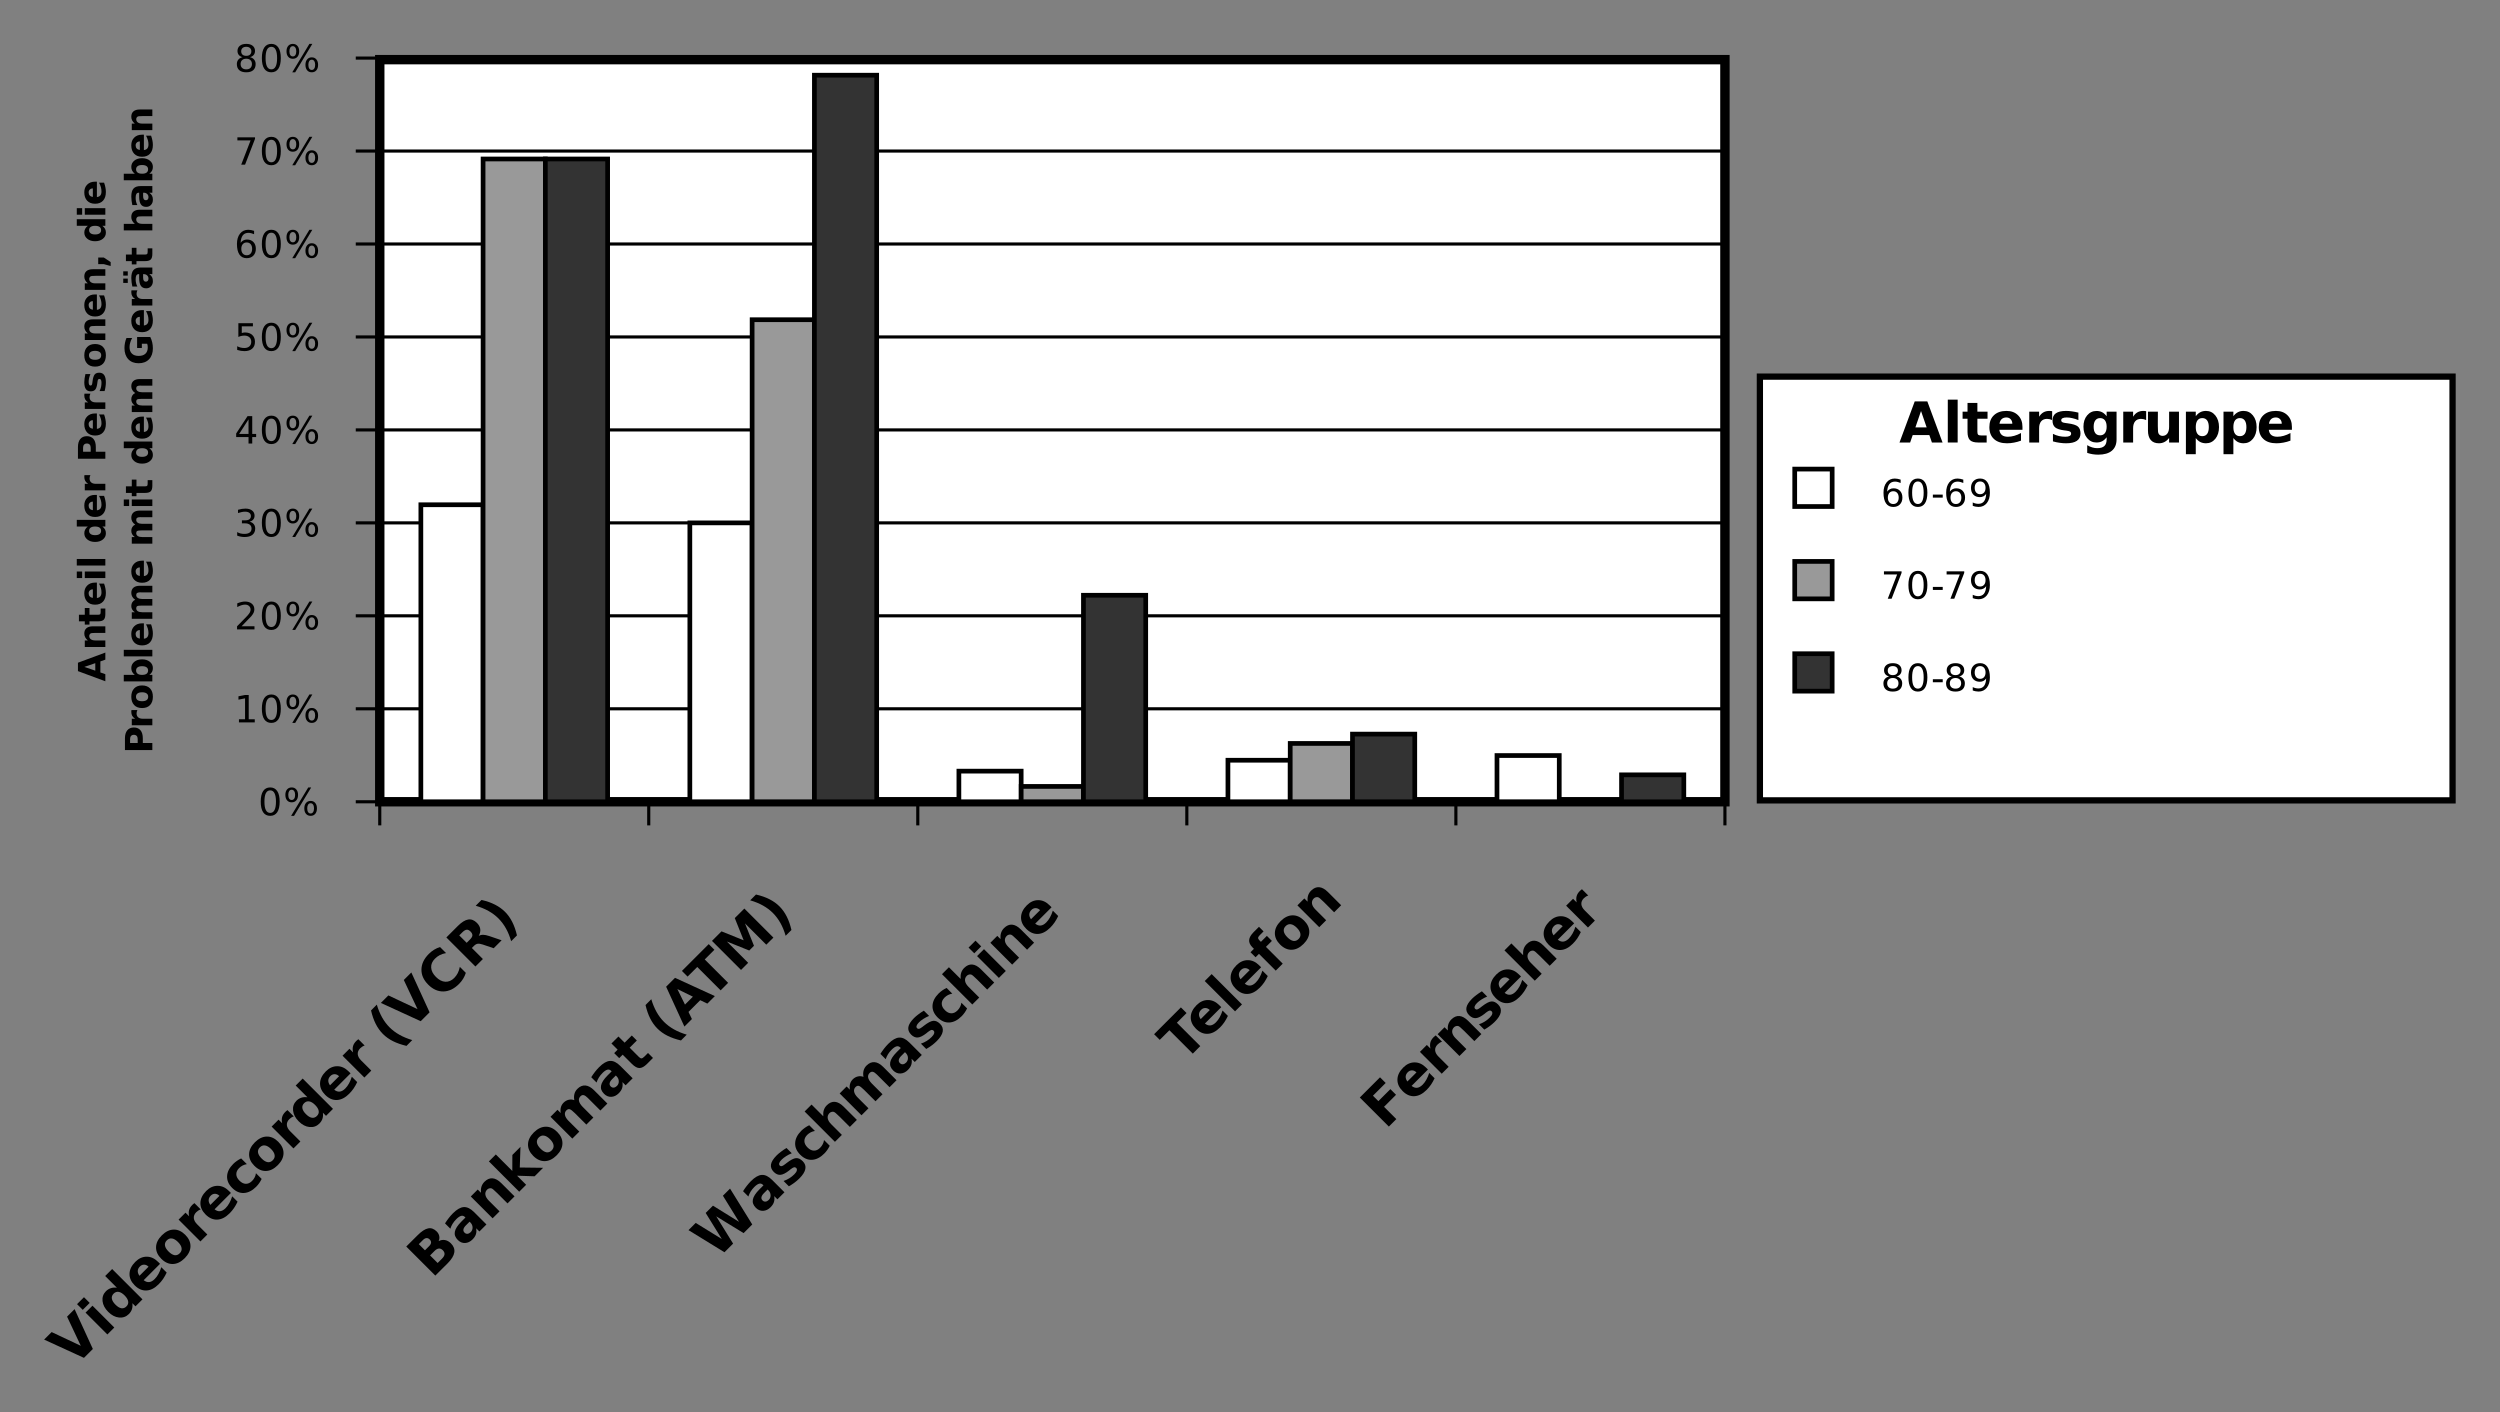 <?xml version="1.0" encoding="UTF-8"?>
<svg width="800px" height="452px" version="1.1" viewBox="0 0 800 452" xmlns="http://www.w3.org/2000/svg" xmlns:xlink="http://www.w3.org/1999/xlink">
<rect x="0" y="0" width="800" height="452" fill="#808080" stroke="none"/>
<defs>
<symbol id="w" overflow="visible">
<path d="m3.969-4.859c-0.531 0-0.953 0.184-1.266 0.547-0.312 0.367-0.469 0.867-0.469 1.5 0 0.625 0.156 1.125 0.469 1.5 0.312 0.367 0.734 0.547 1.266 0.547s0.953-0.18 1.266-0.547c0.312-0.375 0.469-0.875 0.469-1.5 0-0.633-0.156-1.133-0.469-1.5-0.312-0.363-0.734-0.547-1.266-0.547zm2.359-3.719v1.078c-0.305-0.133-0.605-0.238-0.906-0.312-0.305-0.082-0.602-0.125-0.891-0.125-0.793 0-1.398 0.266-1.812 0.797-0.406 0.531-0.641 1.336-0.703 2.406 0.238-0.344 0.531-0.602 0.875-0.781 0.344-0.188 0.727-0.281 1.156-0.281 0.875 0 1.566 0.273 2.078 0.812 0.508 0.531 0.766 1.258 0.766 2.172 0 0.898-0.266 1.621-0.797 2.172-0.531 0.543-1.242 0.812-2.125 0.812-1.012 0-1.789-0.383-2.328-1.156-0.531-0.781-0.797-1.91-0.797-3.391 0-1.383 0.328-2.488 0.984-3.312 0.656-0.82 1.535-1.234 2.641-1.234 0.301 0 0.602 0.031 0.906 0.094 0.301 0.055 0.617 0.137 0.953 0.25z"/>
</symbol>
<symbol id="a" overflow="visible">
<path d="m3.828-7.984c-0.617 0-1.078 0.305-1.391 0.906-0.305 0.594-0.453 1.496-0.453 2.703 0 1.199 0.148 2.102 0.453 2.703 0.312 0.605 0.773 0.906 1.391 0.906 0.613 0 1.07-0.301 1.375-0.906 0.312-0.602 0.469-1.504 0.469-2.703 0-1.207-0.156-2.109-0.469-2.703-0.305-0.602-0.762-0.906-1.375-0.906zm0-0.938c0.977 0 1.727 0.391 2.25 1.172 0.52 0.773 0.781 1.898 0.781 3.375 0 1.48-0.262 2.609-0.781 3.391-0.523 0.773-1.273 1.156-2.25 1.156-0.992 0-1.746-0.383-2.266-1.156-0.512-0.781-0.766-1.91-0.766-3.391 0-1.477 0.254-2.602 0.766-3.375 0.52-0.781 1.273-1.172 2.266-1.172z"/>
</symbol>
<symbol id="v" overflow="visible">
<path d="m0.594-3.781h3.156v0.969h-3.156z"/>
</symbol>
<symbol id="u" overflow="visible">
<path d="m1.328-0.188v-1.078c0.289 0.148 0.586 0.258 0.891 0.328 0.312 0.074 0.613 0.109 0.906 0.109 0.781 0 1.379-0.258 1.797-0.781 0.414-0.531 0.648-1.332 0.703-2.406-0.23 0.336-0.523 0.594-0.875 0.781-0.344 0.18-0.727 0.266-1.141 0.266-0.875 0-1.57-0.266-2.078-0.797-0.512-0.531-0.766-1.254-0.766-2.172 0-0.906 0.266-1.629 0.797-2.172 0.531-0.539 1.238-0.812 2.125-0.812 1.008 0 1.781 0.391 2.312 1.172 0.539 0.773 0.812 1.898 0.812 3.375 0 1.387-0.328 2.492-0.984 3.312-0.656 0.824-1.543 1.234-2.656 1.234-0.293 0-0.594-0.031-0.906-0.094-0.305-0.055-0.617-0.141-0.938-0.266zm2.359-3.719c0.531 0 0.953-0.18 1.266-0.547 0.312-0.363 0.469-0.859 0.469-1.484 0-0.633-0.156-1.133-0.469-1.5-0.312-0.363-0.734-0.547-1.266-0.547s-0.953 0.184-1.266 0.547c-0.312 0.367-0.469 0.867-0.469 1.5 0 0.625 0.156 1.121 0.469 1.484 0.312 0.367 0.734 0.547 1.266 0.547z"/>
</symbol>
<symbol id="t" overflow="visible">
<path d="m0.984-8.766h5.641v0.5l-3.188 8.266h-1.234l3-7.766h-4.219z"/>
</symbol>
<symbol id="s" overflow="visible">
<path d="m3.828-4.172c-0.562 0-1.008 0.152-1.328 0.453-0.324 0.305-0.484 0.719-0.484 1.25s0.16 0.949 0.484 1.25c0.32 0.305 0.766 0.453 1.328 0.453s1.004-0.148 1.328-0.453c0.32-0.312 0.484-0.727 0.484-1.25 0-0.531-0.164-0.945-0.484-1.25-0.324-0.301-0.766-0.453-1.328-0.453zm-1.188-0.5c-0.512-0.125-0.914-0.359-1.203-0.703-0.281-0.352-0.422-0.781-0.422-1.281 0-0.695 0.25-1.25 0.75-1.656s1.188-0.609 2.062-0.609 1.555 0.203 2.047 0.609c0.5 0.406 0.75 0.961 0.75 1.656 0 0.5-0.141 0.93-0.422 1.281-0.281 0.344-0.68 0.578-1.188 0.703 0.57 0.137 1.016 0.398 1.328 0.781 0.32 0.387 0.484 0.859 0.484 1.422 0 0.855-0.262 1.512-0.781 1.969-0.512 0.449-1.25 0.672-2.219 0.672s-1.715-0.223-2.234-0.672c-0.523-0.457-0.781-1.113-0.781-1.969 0-0.562 0.16-1.035 0.484-1.422 0.32-0.383 0.77-0.645 1.344-0.781zm-0.438-1.875c0 0.461 0.141 0.82 0.422 1.078 0.289 0.25 0.691 0.375 1.203 0.375 0.508 0 0.906-0.125 1.188-0.375 0.289-0.258 0.438-0.617 0.438-1.078 0-0.445-0.148-0.797-0.438-1.047-0.281-0.258-0.68-0.391-1.188-0.391-0.512 0-0.914 0.133-1.203 0.391-0.281 0.25-0.422 0.602-0.422 1.047z"/>
</symbol>
<symbol id="d" overflow="visible">
<path d="m8.75-3.859c-0.344 0-0.617 0.148-0.812 0.438-0.188 0.293-0.281 0.695-0.281 1.203 0 0.512 0.094 0.914 0.281 1.203 0.195 0.293 0.469 0.438 0.812 0.438 0.332 0 0.594-0.145 0.781-0.438 0.195-0.289 0.297-0.691 0.297-1.203 0-0.508-0.102-0.91-0.297-1.203-0.188-0.289-0.449-0.438-0.781-0.438zm0-0.75c0.613 0 1.102 0.219 1.469 0.656 0.363 0.43 0.547 1.008 0.547 1.734 0 0.742-0.184 1.324-0.547 1.75-0.367 0.43-0.855 0.641-1.469 0.641-0.625 0-1.121-0.211-1.484-0.641-0.367-0.426-0.547-1.008-0.547-1.75 0-0.727 0.18-1.305 0.547-1.734 0.363-0.438 0.859-0.656 1.484-0.656zm-6.062-3.578c-0.344 0-0.617 0.148-0.812 0.438-0.188 0.293-0.281 0.695-0.281 1.203 0 0.523 0.094 0.93 0.281 1.219 0.195 0.281 0.469 0.422 0.812 0.422s0.609-0.141 0.797-0.422c0.195-0.289 0.297-0.695 0.297-1.219 0-0.5-0.102-0.895-0.297-1.188-0.199-0.301-0.465-0.453-0.797-0.453zm5.297-0.734h0.938l-5.484 9.094h-0.938zm-5.297 0c0.613 0 1.102 0.215 1.469 0.641 0.375 0.43 0.562 1.008 0.562 1.734 0 0.742-0.184 1.324-0.547 1.75-0.367 0.43-0.859 0.641-1.484 0.641s-1.121-0.211-1.484-0.641c-0.367-0.426-0.547-1.008-0.547-1.75 0-0.727 0.18-1.305 0.547-1.734 0.363-0.426 0.859-0.641 1.484-0.641z"/>
</symbol>
<symbol id="bl" overflow="visible">
<path d="m4.875-4.734c0.57 0.125 1.016 0.383 1.328 0.766 0.32 0.387 0.484 0.859 0.484 1.422 0 0.867-0.297 1.539-0.891 2.016-0.594 0.469-1.438 0.703-2.531 0.703-0.375 0-0.758-0.039-1.141-0.109-0.387-0.07-0.789-0.18-1.203-0.328v-1.141c0.32 0.188 0.676 0.336 1.062 0.438 0.395 0.094 0.805 0.141 1.234 0.141 0.75 0 1.316-0.145 1.703-0.438 0.395-0.289 0.594-0.719 0.594-1.281 0-0.52-0.184-0.926-0.547-1.219-0.367-0.289-0.871-0.438-1.516-0.438h-1.016v-0.969h1.062c0.582 0 1.031-0.113 1.344-0.344 0.312-0.238 0.469-0.578 0.469-1.016 0-0.445-0.164-0.789-0.484-1.031-0.324-0.25-0.781-0.375-1.375-0.375-0.324 0-0.672 0.039-1.047 0.109-0.375 0.074-0.781 0.184-1.219 0.328v-1.047c0.445-0.125 0.863-0.219 1.25-0.281 0.395-0.062 0.77-0.094 1.125-0.094 0.895 0 1.602 0.203 2.125 0.609 0.531 0.406 0.797 0.961 0.797 1.656 0 0.492-0.141 0.902-0.422 1.234-0.273 0.336-0.668 0.562-1.188 0.688z"/>
</symbol>
<symbol id="bk" overflow="visible">
<path d="m2.312-1h4.141v1h-5.578v-1c0.457-0.469 1.07-1.094 1.844-1.875 0.781-0.781 1.27-1.285 1.469-1.516 0.383-0.426 0.648-0.785 0.797-1.078 0.145-0.301 0.219-0.594 0.219-0.875 0-0.469-0.164-0.848-0.484-1.141-0.324-0.301-0.75-0.453-1.281-0.453-0.367 0-0.758 0.07-1.172 0.203-0.418 0.125-0.859 0.32-1.328 0.578v-1.188c0.477-0.195 0.926-0.344 1.344-0.438 0.414-0.094 0.797-0.141 1.141-0.141 0.906 0 1.629 0.23 2.172 0.688 0.539 0.449 0.812 1.055 0.812 1.812 0 0.355-0.07 0.695-0.203 1.016-0.137 0.324-0.383 0.703-0.734 1.141-0.105 0.117-0.422 0.445-0.953 0.984-0.523 0.543-1.258 1.305-2.203 2.281z"/>
</symbol>
<symbol id="bo" overflow="visible">
<path d="m1.484-1h1.953v-6.688l-2.109 0.422v-1.078l2.094-0.422h1.188v7.766h1.938v1h-5.062z"/>
</symbol>
<symbol id="bn" overflow="visible">
<path d="m4.547-7.734-3 4.672h3zm-0.312-1.031h1.5v5.703h1.25v1h-1.25v2.062h-1.188v-2.062h-3.953v-1.156z"/>
</symbol>
<symbol id="bm" overflow="visible">
<path d="m1.297-8.766h4.656v1h-3.562v2.141c0.164-0.051 0.332-0.094 0.5-0.125 0.176-0.031 0.352-0.047 0.531-0.047 0.977 0 1.754 0.273 2.328 0.812 0.57 0.531 0.859 1.258 0.859 2.172 0 0.949-0.297 1.684-0.891 2.203-0.586 0.523-1.414 0.781-2.484 0.781-0.367 0-0.742-0.031-1.125-0.094-0.375-0.062-0.773-0.156-1.188-0.281v-1.188c0.352 0.188 0.719 0.328 1.094 0.422s0.773 0.141 1.203 0.141c0.676 0 1.211-0.176 1.609-0.531 0.395-0.352 0.594-0.836 0.594-1.453 0-0.613-0.199-1.098-0.594-1.453-0.398-0.352-0.934-0.531-1.609-0.531-0.324 0-0.641 0.039-0.953 0.109-0.312 0.062-0.637 0.172-0.969 0.328z"/>
</symbol>
<symbol id="bj" overflow="visible">
<path d="m-1.594-6.422v3.531l1.594 0.562v2.266l-8.766-3.25v-2.688l8.766-3.25v2.266zm-1.625 2.969v-2.406l-3.5 1.203z"/>
</symbol>
<symbol id="k" overflow="visible">
<path d="m-4-7.625h4v2.109h-3.062c-0.57 0-0.961 0.016-1.172 0.047-0.219 0.023-0.379 0.062-0.484 0.125-0.133 0.086-0.238 0.199-0.312 0.344-0.082 0.137-0.125 0.293-0.125 0.469 0 0.449 0.172 0.797 0.516 1.047 0.336 0.25 0.805 0.375 1.406 0.375h3.234v2.094h-6.578v-2.094h0.969c-0.383-0.32-0.664-0.66-0.844-1.016-0.188-0.352-0.281-0.75-0.281-1.188 0-0.75 0.234-1.32 0.703-1.719 0.461-0.395 1.137-0.594 2.031-0.594z"/>
</symbol>
<symbol id="q" overflow="visible">
<path d="m-8.453-3.312h1.875v-2.156h1.5v2.156h2.797c0.305 0 0.512-0.055 0.625-0.172 0.105-0.125 0.156-0.367 0.156-0.734v-1.078h1.5v1.812c0 0.824-0.172 1.414-0.516 1.766-0.352 0.344-0.941 0.516-1.766 0.516h-2.797v1.047h-1.5v-1.047h-1.875z"/>
</symbol>
<symbol id="b" overflow="visible">
<path d="m-3.312-7.578h0.609v4.922c0.492-0.051 0.859-0.227 1.109-0.531 0.242-0.312 0.359-0.738 0.359-1.281 0-0.445-0.062-0.898-0.188-1.359-0.133-0.469-0.332-0.945-0.594-1.438h1.609c0.188 0.5 0.328 1 0.422 1.5 0.102 0.492 0.156 0.984 0.156 1.484 0 1.188-0.301 2.117-0.906 2.781-0.602 0.656-1.453 0.984-2.547 0.984-1.07 0-1.914-0.32-2.531-0.969-0.613-0.656-0.922-1.551-0.922-2.688 0-1.031 0.312-1.852 0.938-2.469 0.617-0.625 1.445-0.938 2.484-0.938zm-0.688 2.156c-0.406 0-0.727 0.121-0.969 0.359-0.25 0.23-0.375 0.531-0.375 0.906 0 0.406 0.117 0.742 0.344 1 0.23 0.25 0.562 0.406 1 0.469z"/>
</symbol>
<symbol id="p" overflow="visible">
<path d="m-6.578-1.016v-2.094h6.578v2.094zm-2.562 0v-2.094h1.719v2.094z"/>
</symbol>
<symbol id="ai" overflow="visible">
<path d="m-9.141-1.016v-2.094h9.141v2.094z"/>
</symbol>
<symbol id="e" overflow="visible"></symbol>
<symbol id="o" overflow="visible">
<path d="m-5.609-5.484h-3.531v-2.125h9.141v2.125h-0.953c0.387 0.293 0.672 0.617 0.859 0.969 0.176 0.344 0.266 0.746 0.266 1.203 0 0.805-0.32 1.465-0.969 1.984-0.645 0.523-1.473 0.781-2.484 0.781-1.02 0-1.848-0.258-2.484-0.781-0.645-0.52-0.969-1.18-0.969-1.984 0-0.457 0.094-0.859 0.281-1.203 0.18-0.352 0.461-0.676 0.844-0.969zm4.25 1.391c0-0.457-0.16-0.801-0.484-1.031-0.332-0.238-0.812-0.359-1.438-0.359s-1.098 0.121-1.422 0.359c-0.332 0.23-0.5 0.574-0.5 1.031 0 0.438 0.168 0.777 0.5 1.016 0.324 0.242 0.797 0.359 1.422 0.359s1.105-0.117 1.438-0.359c0.324-0.238 0.484-0.578 0.484-1.016z"/>
</symbol>
<symbol id="j" overflow="visible">
<path d="m-4.781-5.891c-0.094 0.18-0.16 0.359-0.203 0.547-0.039 0.18-0.062 0.359-0.062 0.547 0 0.543 0.18 0.961 0.531 1.25 0.344 0.293 0.84 0.438 1.484 0.438h3.031v2.094h-6.578v-2.094h1.078c-0.426-0.27-0.738-0.582-0.938-0.938-0.195-0.352-0.297-0.773-0.297-1.266 0-0.062 0.008-0.133 0.016-0.219 0-0.082 0.012-0.203 0.031-0.359z"/>
</symbol>
<symbol id="al" overflow="visible">
<path d="m-8.766-1.109v-3.75c0-1.113 0.25-1.969 0.75-2.562 0.492-0.602 1.195-0.906 2.109-0.906 0.918 0 1.625 0.305 2.125 0.906 0.492 0.594 0.734 1.449 0.734 2.562v1.5h3.047v2.25zm1.641-2.25h2.438v-1.266c0-0.438-0.102-0.77-0.312-1-0.219-0.238-0.52-0.359-0.906-0.359-0.395 0-0.695 0.121-0.906 0.359-0.207 0.23-0.312 0.562-0.312 1z"/>
</symbol>
<symbol id="bi" overflow="visible">
<path d="m-6.375-6.156h1.594c-0.188 0.461-0.328 0.898-0.422 1.312-0.094 0.418-0.141 0.812-0.141 1.188 0 0.398 0.055 0.695 0.156 0.891 0.094 0.188 0.246 0.281 0.453 0.281 0.18 0 0.312-0.07 0.406-0.219 0.086-0.145 0.148-0.406 0.188-0.781l0.047-0.375c0.137-1.07 0.367-1.797 0.688-2.172 0.312-0.375 0.805-0.562 1.469-0.562 0.699 0 1.227 0.262 1.578 0.781 0.355 0.512 0.531 1.281 0.531 2.312 0 0.438-0.039 0.891-0.109 1.359-0.062 0.461-0.16 0.934-0.297 1.422h-1.609c0.211-0.414 0.367-0.844 0.469-1.281 0.094-0.445 0.141-0.898 0.141-1.359 0-0.406-0.051-0.711-0.156-0.922-0.113-0.207-0.285-0.312-0.516-0.312-0.188 0-0.328 0.074-0.422 0.219-0.094 0.137-0.16 0.418-0.203 0.844l-0.047 0.375c-0.125 0.938-0.344 1.594-0.656 1.969-0.32 0.375-0.805 0.562-1.453 0.562-0.695 0-1.211-0.238-1.547-0.719-0.332-0.477-0.5-1.207-0.5-2.188 0-0.395 0.031-0.805 0.094-1.234 0.055-0.426 0.141-0.891 0.266-1.391z"/>
</symbol>
<symbol id="ak" overflow="visible">
<path d="m-5.234-4.141c0 0.469 0.168 0.828 0.5 1.078 0.336 0.242 0.82 0.359 1.453 0.359 0.625 0 1.109-0.117 1.453-0.359 0.336-0.25 0.5-0.609 0.5-1.078 0-0.457-0.164-0.805-0.5-1.047-0.344-0.25-0.828-0.375-1.453-0.375-0.633 0-1.117 0.125-1.453 0.375-0.332 0.242-0.5 0.59-0.5 1.047zm-1.5 0c0-1.133 0.309-2.019 0.922-2.656 0.605-0.633 1.449-0.953 2.531-0.953 1.086 0 1.934 0.32 2.547 0.953 0.605 0.637 0.906 1.523 0.906 2.656 0 1.137-0.301 2.027-0.906 2.672-0.613 0.637-1.461 0.953-2.547 0.953-1.082 0-1.926-0.316-2.531-0.953-0.613-0.645-0.922-1.535-0.922-2.672z"/>
</symbol>
<symbol id="bh" overflow="visible">
<path d="m-2.281-1.234v-2.109h1.797l2.188 1.453v1.25l-2.188-0.594z"/>
</symbol>
<symbol id="aj" overflow="visible">
<path d="m-1.359-4.516c0-0.445-0.16-0.785-0.484-1.016-0.332-0.238-0.812-0.359-1.438-0.359s-1.098 0.121-1.422 0.359c-0.332 0.23-0.5 0.57-0.5 1.016 0 0.449 0.168 0.797 0.5 1.047 0.324 0.242 0.797 0.359 1.422 0.359s1.105-0.117 1.438-0.359c0.324-0.25 0.484-0.598 0.484-1.047zm-4.25 1.406c-0.383-0.289-0.664-0.613-0.844-0.969-0.188-0.352-0.281-0.758-0.281-1.219 0-0.812 0.324-1.477 0.969-2 0.637-0.52 1.465-0.781 2.484-0.781 1.012 0 1.84 0.262 2.484 0.781 0.648 0.523 0.969 1.188 0.969 2 0 0.461-0.09 0.867-0.266 1.219-0.188 0.355-0.473 0.68-0.859 0.969h0.953v2.094h-9.141v-2.094z"/>
</symbol>
<symbol id="r" overflow="visible">
<path d="m-5.484-7.109c-0.406-0.258-0.711-0.57-0.922-0.938-0.219-0.375-0.328-0.781-0.328-1.219 0-0.75 0.234-1.32 0.703-1.719 0.461-0.395 1.137-0.594 2.031-0.594h4v2.109h-3.438-0.141c-0.062-0.008-0.145-0.016-0.25-0.016-0.469 0-0.805 0.07-1.016 0.203-0.207 0.137-0.312 0.359-0.312 0.672 0 0.398 0.168 0.703 0.5 0.922 0.324 0.219 0.797 0.336 1.422 0.344h3.234v2.109h-3.438c-0.727 0-1.195 0.062-1.406 0.188-0.207 0.125-0.312 0.352-0.312 0.672 0 0.406 0.168 0.719 0.5 0.938 0.336 0.219 0.809 0.328 1.422 0.328h3.234v2.109h-6.578v-2.109h0.969c-0.375-0.258-0.656-0.555-0.844-0.891-0.188-0.332-0.281-0.703-0.281-1.109 0-0.457 0.109-0.859 0.328-1.203 0.219-0.352 0.527-0.617 0.922-0.797z"/>
</symbol>
<symbol id="bg" overflow="visible">
<path d="m-0.656-8.984c0.281 0.562 0.492 1.148 0.625 1.75 0.133 0.605 0.203 1.23 0.203 1.875 0 1.469-0.406 2.633-1.219 3.484-0.82 0.855-1.93 1.281-3.328 1.281-1.414 0-2.523-0.43-3.328-1.297-0.812-0.875-1.219-2.066-1.219-3.578 0-0.582 0.059-1.141 0.172-1.672 0.105-0.539 0.262-1.051 0.469-1.531h1.812c-0.27 0.492-0.473 0.98-0.609 1.469-0.145 0.48-0.219 0.965-0.219 1.453 0 0.898 0.258 1.59 0.766 2.078 0.5 0.492 1.219 0.734 2.156 0.734 0.93 0 1.648-0.234 2.156-0.703 0.5-0.469 0.75-1.133 0.75-2 0-0.238-0.016-0.457-0.047-0.656-0.031-0.207-0.078-0.391-0.141-0.547h-1.703v1.375h-1.516v-3.516z"/>
</symbol>
<symbol id="bf" overflow="visible">
<path d="m-2.953-3.953c0 0.438 0.074 0.766 0.219 0.984 0.148 0.219 0.367 0.328 0.656 0.328 0.262 0 0.469-0.086 0.625-0.266 0.148-0.176 0.219-0.422 0.219-0.734 0-0.395-0.141-0.727-0.422-1-0.281-0.27-0.633-0.406-1.062-0.406h-0.234zm-0.797-3.219h3.75v2.125h-0.969c0.398 0.281 0.688 0.602 0.875 0.953 0.176 0.344 0.266 0.773 0.266 1.281 0 0.68-0.195 1.23-0.594 1.656-0.395 0.43-0.91 0.641-1.547 0.641-0.77 0-1.336-0.266-1.703-0.797-0.363-0.531-0.547-1.363-0.547-2.5v-1.234h-0.156c-0.332 0-0.578 0.133-0.734 0.391-0.156 0.262-0.234 0.668-0.234 1.219 0 0.461 0.047 0.883 0.141 1.266 0.094 0.387 0.23 0.746 0.406 1.078h-1.609c-0.102-0.445-0.18-0.895-0.234-1.344-0.062-0.457-0.094-0.914-0.094-1.375 0-1.188 0.234-2.039 0.703-2.562 0.469-0.531 1.23-0.797 2.281-0.797zm-5.562 4.922v-1.375h1.453v1.375zm0-2.328v-1.375h1.453v1.375z"/>
</symbol>
<symbol id="be" overflow="visible">
<path d="m-4-7.625h4v2.109h-3.062c-0.57 0-0.961 0.016-1.172 0.047-0.219 0.023-0.379 0.062-0.484 0.125-0.133 0.086-0.238 0.199-0.312 0.344-0.082 0.137-0.125 0.293-0.125 0.469 0 0.449 0.172 0.797 0.516 1.047 0.336 0.25 0.805 0.375 1.406 0.375h3.234v2.094h-9.141v-2.094h3.531c-0.383-0.32-0.664-0.66-0.844-1.016-0.188-0.352-0.281-0.75-0.281-1.188 0-0.75 0.234-1.32 0.703-1.719 0.461-0.395 1.137-0.594 2.031-0.594z"/>
</symbol>
<symbol id="bd" overflow="visible">
<path d="m-2.953-3.953c0 0.438 0.074 0.766 0.219 0.984 0.148 0.219 0.367 0.328 0.656 0.328 0.262 0 0.469-0.086 0.625-0.266 0.148-0.176 0.219-0.422 0.219-0.734 0-0.395-0.141-0.727-0.422-1-0.281-0.27-0.633-0.406-1.062-0.406h-0.234zm-0.797-3.219h3.75v2.125h-0.969c0.398 0.281 0.688 0.602 0.875 0.953 0.176 0.344 0.266 0.773 0.266 1.281 0 0.68-0.195 1.23-0.594 1.656-0.395 0.43-0.91 0.641-1.547 0.641-0.77 0-1.336-0.266-1.703-0.797-0.363-0.531-0.547-1.363-0.547-2.5v-1.234h-0.156c-0.332 0-0.578 0.133-0.734 0.391-0.156 0.262-0.234 0.668-0.234 1.219 0 0.461 0.047 0.883 0.141 1.266 0.094 0.387 0.23 0.746 0.406 1.078h-1.609c-0.102-0.445-0.18-0.895-0.234-1.344-0.062-0.457-0.094-0.914-0.094-1.375 0-1.188 0.234-2.039 0.703-2.562 0.469-0.531 1.23-0.797 2.281-0.797z"/>
</symbol>
<symbol id="ah" overflow="visible">
<path d="m-9.234-9.359 2.406-2.406 9.328 4.391-4.391-9.328 2.406-2.406 5.844 12.75-2.844 2.844z"/>
</symbol>
<symbol id="ae" overflow="visible">
<path d="m-5.906-8.062 2.219-2.219 6.984 6.984-2.219 2.219zm-2.719-2.719 2.219-2.219 1.828 1.828-2.219 2.219z"/>
</symbol>
<symbol id="ac" overflow="visible">
<path d="m-0.125-11.781-3.75-3.75 2.234-2.234 9.703 9.703-2.234 2.234-1-1c0.094 0.719 0.047 1.359-0.141 1.922-0.18 0.555-0.508 1.07-0.984 1.547-0.867 0.867-1.918 1.234-3.156 1.109-1.227-0.125-2.379-0.727-3.453-1.812-1.07-1.07-1.676-2.223-1.812-3.453-0.133-1.238 0.23-2.289 1.094-3.156 0.48-0.469 1.008-0.789 1.578-0.969 0.562-0.188 1.203-0.234 1.922-0.141zm3.047 5.984c0.477-0.477 0.664-1.016 0.562-1.609-0.094-0.602-0.477-1.238-1.141-1.906-0.656-0.656-1.289-1.035-1.891-1.141-0.602-0.102-1.145 0.086-1.625 0.562-0.477 0.48-0.664 1.023-0.562 1.625 0.105 0.605 0.484 1.234 1.141 1.891 0.664 0.668 1.297 1.055 1.891 1.156 0.602 0.094 1.145-0.098 1.625-0.578z"/>
</symbol>
<symbol id="c" overflow="visible">
<path d="m4.531-11.562 0.641 0.641-5.234 5.234c0.582 0.461 1.164 0.664 1.75 0.609 0.594-0.062 1.18-0.383 1.766-0.969 0.469-0.469 0.875-1.016 1.219-1.641 0.352-0.633 0.656-1.352 0.906-2.156l1.719 1.719c-0.336 0.719-0.715 1.398-1.141 2.031-0.43 0.625-0.906 1.199-1.438 1.719-1.262 1.262-2.562 1.922-3.906 1.984s-2.594-0.484-3.75-1.641c-1.133-1.133-1.688-2.367-1.656-3.703 0.031-1.344 0.652-2.617 1.859-3.828 1.094-1.094 2.305-1.641 3.625-1.641 1.32-0.008 2.535 0.539 3.641 1.641zm-3.031 1.562c-0.43-0.426-0.898-0.645-1.406-0.656-0.508-0.008-0.961 0.184-1.359 0.578-0.438 0.438-0.664 0.914-0.688 1.422-0.02 0.512 0.164 1.031 0.547 1.562z"/>
</symbol>
<symbol id="g" overflow="visible">
<path d="m-1.156-9.938c-0.5 0.5-0.695 1.059-0.594 1.672 0.094 0.605 0.477 1.242 1.141 1.906 0.676 0.68 1.316 1.07 1.922 1.172 0.602 0.094 1.156-0.109 1.656-0.609 0.488-0.488 0.688-1.039 0.594-1.656-0.086-0.613-0.465-1.258-1.141-1.938-0.668-0.664-1.309-1.047-1.922-1.141s-1.164 0.105-1.656 0.594zm-1.609-1.594c1.211-1.207 2.477-1.82 3.797-1.844 1.32-0.031 2.555 0.527 3.703 1.672 1.145 1.148 1.703 2.383 1.672 3.703-0.023 1.312-0.637 2.574-1.844 3.781-1.211 1.211-2.477 1.828-3.797 1.859s-2.555-0.523-3.703-1.672c-1.145-1.145-1.703-2.379-1.672-3.703 0.023-1.32 0.637-2.586 1.844-3.797z"/>
</symbol>
<symbol id="f" overflow="visible">
<path d="m1.172-11.328c-0.281 0.094-0.543 0.219-0.781 0.375-0.242 0.156-0.453 0.328-0.641 0.516-0.57 0.574-0.832 1.203-0.781 1.891 0.055 0.68 0.422 1.355 1.109 2.031l3.219 3.219-2.219 2.219-6.984-6.984 2.219-2.219 1.156 1.156c-0.164-0.75-0.172-1.41-0.016-1.984 0.156-0.582 0.496-1.133 1.016-1.656 0.074-0.07 0.164-0.148 0.266-0.234 0.094-0.082 0.234-0.195 0.422-0.344z"/>
</symbol>
<symbol id="l" overflow="visible">
<path d="m-0.062-13.469 1.828 1.828c-0.512 0.094-0.969 0.246-1.375 0.453-0.395 0.211-0.758 0.477-1.094 0.797-0.625 0.625-0.926 1.293-0.906 2 0.012 0.699 0.344 1.375 1 2.031 0.645 0.656 1.32 0.996 2.031 1.016 0.707 0.023 1.375-0.281 2-0.906 0.352-0.352 0.633-0.738 0.844-1.156 0.219-0.414 0.352-0.859 0.406-1.328l1.828 1.828c-0.219 0.469-0.48 0.918-0.781 1.344-0.293 0.418-0.621 0.809-0.984 1.172-1.25 1.25-2.555 1.914-3.906 1.984-1.352 0.074-2.609-0.469-3.766-1.625-1.145-1.145-1.688-2.394-1.625-3.75 0.062-1.363 0.719-2.672 1.969-3.922 0.367-0.363 0.762-0.691 1.188-0.984 0.418-0.289 0.867-0.551 1.344-0.781z"/>
</symbol>
<symbol id="ab" overflow="visible"></symbol>
<symbol id="aa" overflow="visible">
<path d="m6.484-3.141-1.844 1.859c-1.656-0.395-3.102-0.898-4.328-1.516-1.227-0.613-2.301-1.379-3.219-2.297-0.906-0.906-1.672-1.977-2.297-3.219-0.625-1.238-1.125-2.676-1.5-4.312l1.844-1.859c0.449 1.512 1.012 2.871 1.688 4.078 0.68 1.211 1.469 2.266 2.375 3.172 0.926 0.93 1.992 1.73 3.203 2.406 1.207 0.68 2.566 1.242 4.078 1.688z"/>
</symbol>
<symbol id="bc" overflow="visible">
<path d="m8.031-9.062c-0.211 0.668-0.496 1.297-0.859 1.891-0.367 0.594-0.809 1.152-1.328 1.672-1.555 1.555-3.215 2.352-4.984 2.391-1.758 0.031-3.379-0.691-4.859-2.172-1.488-1.488-2.211-3.113-2.172-4.875 0.031-1.77 0.824-3.43 2.375-4.984 0.523-0.52 1.078-0.961 1.672-1.328 0.594-0.363 1.227-0.648 1.891-0.859l1.938 1.938c-0.762 0.137-1.43 0.352-2 0.641-0.57 0.293-1.094 0.68-1.562 1.156-0.863 0.855-1.266 1.805-1.203 2.844 0.055 1.031 0.562 2.031 1.531 3 0.961 0.961 1.953 1.469 2.984 1.531 1.039 0.055 1.992-0.348 2.859-1.203 0.469-0.477 0.848-1.004 1.141-1.578 0.289-0.57 0.508-1.234 0.656-1.984z"/>
</symbol>
<symbol id="bb" overflow="visible">
<path d="m-0.609-9.766c0.512-0.5 0.781-0.945 0.812-1.344 0.031-0.406-0.172-0.828-0.609-1.266-0.414-0.414-0.82-0.602-1.219-0.562-0.395 0.031-0.848 0.297-1.359 0.797l-1.016 1.016 2.375 2.375zm0.641 2.672 3.531 3.531-2.391 2.391-9.297-9.297 3.672-3.672c1.219-1.219 2.324-1.906 3.312-2.062 0.98-0.164 1.91 0.195 2.797 1.078 0.613 0.617 0.969 1.273 1.062 1.969 0.094 0.699-0.07 1.434-0.484 2.203 0.414-0.25 0.883-0.367 1.406-0.359 0.52 0 1.18 0.137 1.984 0.406l3.938 1.344-2.547 2.547-3.453-1.172c-0.688-0.227-1.234-0.316-1.641-0.266-0.406 0.055-0.809 0.277-1.203 0.672z"/>
</symbol>
<symbol id="ag" overflow="visible">
<path d="m2.688 0.656c-0.438-1.52-0.996-2.883-1.672-4.094-0.68-1.207-1.477-2.273-2.406-3.203-0.906-0.906-1.961-1.695-3.172-2.375-1.207-0.676-2.57-1.234-4.094-1.672l1.859-1.859c1.648 0.375 3.09 0.883 4.328 1.516 1.23 0.625 2.297 1.391 3.203 2.297 0.914 0.918 1.68 1.992 2.297 3.219 0.625 1.219 1.129 2.656 1.516 4.312z"/>
</symbol>
<symbol id="ba" overflow="visible">
<path d="m-0.812-10.594c0.387-0.383 0.594-0.754 0.625-1.109 0.031-0.363-0.113-0.707-0.438-1.031-0.32-0.32-0.664-0.469-1.031-0.438-0.363 0.023-0.738 0.227-1.125 0.609l-1.328 1.328 1.969 1.969zm4.156 3.969c0.477-0.477 0.738-0.938 0.781-1.375 0.039-0.445-0.141-0.875-0.547-1.281s-0.828-0.586-1.266-0.547c-0.438 0.031-0.902 0.293-1.391 0.781l-1.422 1.422 2.422 2.422zm-1.109-5.578c0.664-0.344 1.336-0.457 2.016-0.344 0.688 0.117 1.328 0.469 1.922 1.062 0.883 0.887 1.242 1.855 1.078 2.906-0.168 1.055-0.867 2.199-2.094 3.438l-3.984 3.969-9.297-9.297 3.609-3.594c1.281-1.289 2.414-2.031 3.391-2.219 0.969-0.195 1.879 0.133 2.734 0.984 0.445 0.449 0.723 0.945 0.828 1.484 0.113 0.531 0.047 1.07-0.203 1.609z"/>
</symbol>
<symbol id="i" overflow="visible">
<path d="m1.062-7.344c-0.469 0.469-0.742 0.902-0.812 1.297-0.074 0.398 0.039 0.746 0.344 1.047 0.281 0.281 0.598 0.406 0.953 0.375 0.352-0.031 0.695-0.207 1.031-0.531 0.414-0.426 0.613-0.93 0.594-1.516-0.012-0.594-0.246-1.117-0.703-1.578l-0.25-0.25zm2.562-4.25 3.984 3.984-2.25 2.25-1.031-1.031c0.125 0.73 0.094 1.375-0.094 1.938-0.18 0.555-0.539 1.102-1.078 1.641-0.719 0.719-1.516 1.102-2.391 1.141-0.863 0.031-1.633-0.289-2.312-0.969-0.82-0.82-1.141-1.703-0.953-2.641 0.18-0.945 0.871-2.023 2.078-3.234l1.312-1.312-0.172-0.172c-0.355-0.352-0.754-0.473-1.203-0.359-0.445 0.117-0.961 0.465-1.547 1.047-0.477 0.48-0.875 0.977-1.188 1.484-0.312 0.512-0.551 1.039-0.719 1.578l-1.703-1.703c0.367-0.594 0.762-1.16 1.188-1.703 0.418-0.539 0.867-1.051 1.344-1.531 1.262-1.258 2.418-1.922 3.469-1.984 1.062-0.062 2.148 0.465 3.266 1.578z"/>
</symbol>
<symbol id="h" overflow="visible">
<path d="m3.844-12.344 4.25 4.25-2.25 2.25-3.25-3.25c-0.605-0.602-1.039-1.004-1.297-1.203-0.25-0.207-0.461-0.332-0.625-0.375-0.242-0.051-0.477-0.039-0.703 0.031-0.238 0.062-0.453 0.188-0.641 0.375-0.469 0.469-0.656 1.016-0.562 1.641s0.461 1.258 1.094 1.891l3.438 3.438-2.219 2.219-6.984-6.984 2.219-2.219 1.031 1.031c-0.062-0.75-0.004-1.406 0.172-1.969 0.18-0.57 0.496-1.086 0.953-1.547 0.812-0.812 1.672-1.18 2.578-1.109 0.914 0.074 1.848 0.586 2.797 1.531z"/>
</symbol>
<symbol id="az" overflow="visible">
<path d="m-8.625-10.781 2.219-2.219 5.281 5.281 0.016-5.125 2.594-2.609-0.219 6.625 7.469 0.094-2.719 2.719-5.625-0.188 2.906 2.906-2.219 2.219z"/>
</symbol>
<symbol id="af" overflow="visible">
<path d="m1.703-13.359c-0.137-0.719-0.125-1.379 0.031-1.984 0.156-0.613 0.469-1.156 0.938-1.625 0.801-0.801 1.656-1.164 2.562-1.094 0.914 0.074 1.848 0.586 2.797 1.531l4.25 4.25-2.234 2.234-3.641-3.641c-0.043-0.051-0.094-0.102-0.156-0.156-0.055-0.062-0.137-0.145-0.25-0.25-0.492-0.5-0.922-0.789-1.297-0.875-0.367-0.082-0.711 0.039-1.031 0.359-0.43 0.43-0.586 0.934-0.469 1.516 0.125 0.574 0.516 1.199 1.172 1.875l3.422 3.422-2.25 2.25-3.641-3.641c-0.773-0.77-1.336-1.195-1.688-1.281-0.352-0.094-0.703 0.027-1.047 0.359-0.426 0.43-0.578 0.938-0.453 1.531 0.117 0.586 0.496 1.199 1.141 1.844l3.438 3.438-2.234 2.234-6.984-6.984 2.234-2.234 1.031 1.031c-0.113-0.676-0.094-1.289 0.062-1.844 0.148-0.551 0.434-1.039 0.859-1.469 0.48-0.477 1.023-0.785 1.625-0.922 0.602-0.145 1.207-0.102 1.812 0.125z"/>
</symbol>
<symbol id="ay" overflow="visible">
<path d="m-5.453-12.469 1.984 1.969 2.297-2.297 1.609 1.609-2.297 2.297 2.953 2.953c0.32 0.324 0.602 0.48 0.844 0.469 0.238-0.008 0.551-0.207 0.938-0.594l1.141-1.141 1.594 1.594-1.906 1.906c-0.887 0.887-1.699 1.328-2.438 1.328-0.73-0.008-1.531-0.453-2.406-1.328l-2.953-2.953-1.109 1.109-1.609-1.609 1.109-1.109-1.984-1.969z"/>
</symbol>
<symbol id="ax" overflow="visible">
<path d="m5.125-8.5-3.75 3.75 1.094 2.281-2.406 2.406-5.844-12.75 2.844-2.844 12.75 5.844-2.406 2.406zm-4.875 1.406 2.531-2.531-4.969-2.438z"/>
</symbol>
<symbol id="ad" overflow="visible">
<path d="m-9.234-9.359 8.578-8.578 1.812 1.812-3.094 3.094 7.484 7.484-2.391 2.406-7.484-7.484-3.094 3.078z"/>
</symbol>
<symbol id="aw" overflow="visible">
<path d="m-8.125-10.469 3.047-3.047 7.094 2.859-2.844-7.109 3.062-3.047 9.297 9.297-2.281 2.266-6.812-6.812 2.875 7.156-1.516 1.516-7.156-2.875 6.812 6.812-2.281 2.281z"/>
</symbol>
<symbol id="av" overflow="visible">
<path d="m-8.922-9.672 2.312-2.312 8.344 5.156-5.156-8.344 2.328-2.328 8.344 5.172-5.156-8.359 2.281-2.281 7.109 11.484-2.766 2.766-8.766-5.375 5.406 8.734-2.766 2.766z"/>
</symbol>
<symbol id="n" overflow="visible">
<path d="m-0.25-13.281 1.688 1.688c-0.668 0.273-1.273 0.586-1.812 0.938-0.551 0.344-1.023 0.715-1.422 1.109-0.414 0.418-0.672 0.789-0.766 1.109-0.102 0.312-0.047 0.578 0.172 0.797 0.18 0.18 0.391 0.234 0.641 0.172s0.605-0.27 1.062-0.625l0.438-0.344c1.289-1 2.301-1.531 3.031-1.594 0.727-0.062 1.445 0.262 2.156 0.969 0.75 0.75 1.031 1.59 0.844 2.516-0.18 0.918-0.809 1.918-1.891 3-0.461 0.461-0.969 0.902-1.531 1.328-0.562 0.43-1.18 0.828-1.844 1.203l-1.703-1.703c0.668-0.227 1.285-0.52 1.859-0.875 0.582-0.363 1.113-0.785 1.594-1.266 0.426-0.426 0.688-0.812 0.781-1.156 0.102-0.352 0.039-0.645-0.188-0.875-0.211-0.195-0.438-0.27-0.688-0.219-0.242 0.055-0.621 0.277-1.141 0.672l-0.422 0.359c-1.113 0.867-2.039 1.328-2.781 1.391-0.738 0.062-1.453-0.242-2.141-0.922-0.738-0.75-1.035-1.551-0.891-2.406 0.148-0.863 0.746-1.82 1.797-2.875 0.406-0.406 0.871-0.801 1.391-1.188 0.512-0.395 1.102-0.797 1.766-1.203z"/>
</symbol>
<symbol id="m" overflow="visible">
<path d="m3.844-12.344 4.25 4.25-2.25 2.25-3.234-3.234c-0.617-0.613-1.055-1.02-1.312-1.219-0.25-0.207-0.461-0.332-0.625-0.375-0.242-0.051-0.477-0.039-0.703 0.031-0.238 0.062-0.453 0.188-0.641 0.375-0.469 0.469-0.656 1.016-0.562 1.641s0.461 1.258 1.094 1.891l3.438 3.438-2.219 2.219-9.703-9.703 2.219-2.219 3.75 3.75c-0.062-0.75-0.004-1.406 0.172-1.969 0.18-0.57 0.496-1.086 0.953-1.547 0.812-0.812 1.672-1.18 2.578-1.109 0.914 0.074 1.848 0.586 2.797 1.531z"/>
</symbol>
<symbol id="au" overflow="visible">
<path d="m-8.625-10.781 2.219-2.219 9.703 9.703-2.219 2.219z"/>
</symbol>
<symbol id="at" overflow="visible">
<path d="m-4.031-15.375 1.469 1.469-1.234 1.234c-0.32 0.324-0.488 0.605-0.5 0.844-0.008 0.242 0.125 0.5 0.406 0.781l0.484 0.484 1.906-1.906 1.609 1.609-1.906 1.906 5.375 5.375-2.234 2.234-5.375-5.375-1.094 1.094-1.609-1.609 1.094-1.094-0.484-0.484c-0.758-0.758-1.109-1.535-1.047-2.328 0.062-0.789 0.539-1.629 1.422-2.516z"/>
</symbol>
<symbol id="as" overflow="visible">
<path d="m-8.125-10.469 6.469-6.469 1.812 1.812-4.078 4.078 1.734 1.734 3.844-3.844 1.812 1.812-3.844 3.844 3.938 3.938-2.391 2.391z"/>
</symbol>
<symbol id="ar" overflow="visible">
<path d="m9.641-2.391h-5.312l-0.828 2.391h-3.406l4.875-13.156h4.031l4.875 13.156h-3.406zm-4.453-2.453h3.594l-1.797-5.234z"/>
</symbol>
<symbol id="aq" overflow="visible">
<path d="m1.516-13.719h3.156v13.719h-3.156z"/>
</symbol>
<symbol id="ap" overflow="visible">
<path d="m4.969-12.672v2.797h3.25v2.266h-3.25v4.188c0 0.461 0.086 0.773 0.266 0.938 0.176 0.156 0.535 0.234 1.078 0.234h1.625v2.25h-2.703c-1.25 0-2.137-0.258-2.656-0.781-0.512-0.52-0.766-1.398-0.766-2.641v-4.188h-1.578v-2.266h1.578v-2.797z"/>
</symbol>
<symbol id="z" overflow="visible">
<path d="m11.375-4.969v0.906h-7.391c0.082 0.742 0.352 1.297 0.812 1.672 0.457 0.367 1.098 0.547 1.922 0.547 0.656 0 1.332-0.098 2.031-0.297 0.695-0.195 1.414-0.492 2.156-0.891v2.438c-0.75 0.281-1.5 0.492-2.25 0.625-0.742 0.145-1.484 0.219-2.234 0.219-1.781 0-3.168-0.453-4.156-1.359-0.992-0.906-1.484-2.176-1.484-3.812 0-1.613 0.484-2.879 1.453-3.797 0.969-0.926 2.305-1.391 4.016-1.391 1.551 0 2.789 0.469 3.719 1.406 0.938 0.93 1.406 2.172 1.406 3.734zm-3.25-1.047c0-0.594-0.18-1.07-0.531-1.438-0.344-0.375-0.797-0.562-1.359-0.562-0.617 0-1.117 0.172-1.5 0.516-0.375 0.344-0.609 0.84-0.703 1.484z"/>
</symbol>
<symbol id="y" overflow="visible">
<path d="m8.844-7.188c-0.273-0.125-0.547-0.219-0.828-0.281-0.273-0.062-0.543-0.094-0.812-0.094-0.812 0-1.438 0.262-1.875 0.781-0.438 0.523-0.656 1.266-0.656 2.234v4.547h-3.156v-9.875h3.156v1.625c0.406-0.645 0.867-1.113 1.391-1.406 0.531-0.301 1.16-0.453 1.891-0.453 0.102 0 0.219 0.008 0.344 0.016 0.125 0.012 0.305 0.031 0.547 0.062z"/>
</symbol>
<symbol id="ao" overflow="visible">
<path d="m9.219-9.562v2.391c-0.668-0.281-1.32-0.488-1.953-0.625-0.625-0.145-1.219-0.219-1.781-0.219-0.594 0-1.039 0.078-1.328 0.234-0.293 0.148-0.438 0.375-0.438 0.688 0 0.25 0.109 0.445 0.328 0.578 0.219 0.137 0.613 0.234 1.188 0.297l0.562 0.078c1.613 0.211 2.695 0.547 3.25 1.016 0.562 0.469 0.844 1.211 0.844 2.219 0 1.055-0.391 1.844-1.172 2.375-0.773 0.523-1.93 0.781-3.469 0.781-0.648 0-1.32-0.055-2.016-0.156-0.699-0.094-1.418-0.242-2.156-0.453v-2.406c0.633 0.312 1.281 0.547 1.938 0.703 0.664 0.148 1.336 0.219 2.016 0.219 0.613 0 1.078-0.082 1.391-0.25 0.312-0.176 0.469-0.43 0.469-0.766 0-0.281-0.109-0.488-0.328-0.625-0.211-0.133-0.637-0.242-1.281-0.328l-0.547-0.062c-1.406-0.176-2.391-0.5-2.953-0.969-0.562-0.477-0.844-1.203-0.844-2.172 0-1.051 0.352-1.828 1.062-2.328 0.719-0.508 1.82-0.766 3.312-0.766 0.57 0 1.176 0.047 1.812 0.141 0.645 0.086 1.344 0.219 2.094 0.406z"/>
</symbol>
<symbol id="an" overflow="visible">
<path d="m8.234-1.672c-0.438 0.574-0.918 0.996-1.438 1.266-0.523 0.273-1.125 0.406-1.812 0.406-1.211 0-2.211-0.473-3-1.422-0.781-0.945-1.172-2.156-1.172-3.625 0-1.477 0.391-2.688 1.172-3.625 0.789-0.945 1.789-1.422 3-1.422 0.688 0 1.289 0.137 1.812 0.406 0.52 0.273 1 0.699 1.438 1.281v-1.469h3.172v8.875c0 1.594-0.508 2.805-1.516 3.641-1 0.832-2.449 1.25-4.344 1.25-0.617 0-1.215-0.047-1.797-0.141-0.574-0.094-1.152-0.234-1.734-0.422v-2.469c0.551 0.32 1.094 0.562 1.625 0.719s1.062 0.234 1.594 0.234c1.031 0 1.785-0.23 2.266-0.688 0.488-0.449 0.734-1.156 0.734-2.125zm-2.078-6.141c-0.656 0-1.168 0.242-1.531 0.719-0.367 0.48-0.547 1.164-0.547 2.047 0 0.906 0.176 1.594 0.531 2.062 0.352 0.461 0.867 0.688 1.547 0.688 0.656 0 1.164-0.238 1.531-0.719 0.363-0.477 0.547-1.156 0.547-2.031 0-0.883-0.184-1.566-0.547-2.047-0.367-0.477-0.875-0.719-1.531-0.719z"/>
</symbol>
<symbol id="am" overflow="visible">
<path d="m1.406-3.844v-6.031h3.172v1c0 0.531-0.008 1.203-0.016 2.016v1.609c0 0.793 0.02 1.367 0.062 1.719 0.039 0.344 0.113 0.594 0.219 0.75 0.125 0.211 0.289 0.371 0.5 0.484 0.207 0.117 0.445 0.172 0.719 0.172 0.656 0 1.172-0.25 1.547-0.75 0.375-0.508 0.562-1.219 0.562-2.125v-4.875h3.156v9.875h-3.156v-1.422c-0.469 0.574-0.969 0.996-1.5 1.266s-1.121 0.406-1.766 0.406c-1.137 0-2.008-0.348-2.609-1.047-0.594-0.695-0.891-1.711-0.891-3.047z"/>
</symbol>
<symbol id="x" overflow="visible">
<path d="m4.672-1.422v5.172h-3.156v-13.625h3.156v1.453c0.438-0.57 0.914-0.992 1.438-1.266 0.531-0.281 1.141-0.422 1.828-0.422 1.219 0 2.219 0.484 3 1.453s1.172 2.215 1.172 3.734c0 1.523-0.391 2.766-1.172 3.734-0.781 0.961-1.781 1.438-3 1.438-0.688 0-1.297-0.137-1.828-0.406-0.523-0.27-1-0.691-1.438-1.266zm2.094-6.391c-0.68 0-1.199 0.25-1.562 0.75-0.355 0.492-0.531 1.203-0.531 2.141 0 0.93 0.176 1.641 0.531 2.141 0.363 0.5 0.883 0.75 1.562 0.75 0.676 0 1.191-0.242 1.547-0.734 0.352-0.5 0.531-1.219 0.531-2.156s-0.18-1.648-0.531-2.141c-0.355-0.5-0.871-0.75-1.547-0.75z"/>
</symbol>
</defs>
<path d="m563.21 120.5h221.67v135.58h-221.67z" fill="#fff"/>
<path d="m121.53 19.082h430.49v237.44h-430.49z" fill="#fff"/>
<path transform="matrix(2.005 0 0 2.005 -120.18 -10.256)" d="m335.24 133.08h-218.52" fill="none" stroke="#000" stroke-width=".5"/>
<path transform="matrix(2.005 0 0 2.005 -120.18 -10.256)" d="m120.55 14.635v122.21" fill="none" stroke="#000" stroke-width=".5"/>
<path transform="matrix(2.005 0 0 2.005 -120.18 -10.256)" d="m120.55 14.635h214.69v118.44h-214.69z" fill="none" stroke="#000" stroke-width="1.5"/>
<path transform="matrix(2.005 0 0 2.005 -120.18 -10.256)" d="m340.82 65.225h110.55v67.63h-110.55z" fill="none" stroke="#000"/>
<path transform="matrix(2.005 0 0 2.005 -120.18 -10.256)" d="m335.24 14.635v122.21" fill="none" stroke="#000" stroke-width=".5"/>
<path transform="matrix(2.005 0 0 2.005 -120.18 -10.256)" d="m292.3 133.08v3.768" fill="none" stroke="#000" stroke-width=".5"/>
<path transform="matrix(2.005 0 0 2.005 -120.18 -10.256)" d="m249.36 133.08v3.768" fill="none" stroke="#000" stroke-width=".5"/>
<path transform="matrix(2.005 0 0 2.005 -120.18 -10.256)" d="m206.42 133.08v3.768" fill="none" stroke="#000" stroke-width=".5"/>
<path transform="matrix(2.005 0 0 2.005 -120.18 -10.256)" d="m163.48 133.08v3.768" fill="none" stroke="#000" stroke-width=".5"/>
<path transform="matrix(2.005 0 0 2.005 -120.18 -10.256)" d="m335.24 118.24h-218.52" fill="none" stroke="#000" stroke-width=".5"/>
<path transform="matrix(2.005 0 0 2.005 -120.18 -10.256)" d="m335.24 103.4h-218.52" fill="none" stroke="#000" stroke-width=".5"/>
<path transform="matrix(2.005 0 0 2.005 -120.18 -10.256)" d="m335.24 88.567h-218.52" fill="none" stroke="#000" stroke-width=".5"/>
<path transform="matrix(2.005 0 0 2.005 -120.18 -10.256)" d="m335.24 73.731h-218.52" fill="none" stroke="#000" stroke-width=".5"/>
<path transform="matrix(2.005 0 0 2.005 -120.18 -10.256)" d="m335.24 58.894h-218.52" fill="none" stroke="#000" stroke-width=".5"/>
<path transform="matrix(2.005 0 0 2.005 -120.18 -10.256)" d="m335.24 44.058h-218.52" fill="none" stroke="#000" stroke-width=".5"/>
<path transform="matrix(2.005 0 0 2.005 -120.18 -10.256)" d="m335.24 29.222h-218.52" fill="none" stroke="#000" stroke-width=".5"/>
<path transform="matrix(2.005 0 0 2.005 -120.18 -10.256)" d="m335.24 14.385h-218.52" fill="none" stroke="#000" stroke-width=".5"/>
<g>
<use x="601.879" y="162.052" xlink:href="#w"/>
<use x="609.9" y="162.052" xlink:href="#a"/>
<use x="617.92" y="162.052" xlink:href="#v"/>
<use x="621.93" y="162.052" xlink:href="#w"/>
<use x="629.951" y="162.052" xlink:href="#u"/>
</g>
<g>
<use x="601.879" y="191.591" xlink:href="#t"/>
<use x="609.9" y="191.591" xlink:href="#a"/>
<use x="617.92" y="191.591" xlink:href="#v"/>
<use x="621.93" y="191.591" xlink:href="#t"/>
<use x="629.951" y="191.591" xlink:href="#u"/>
</g>
<g>
<use x="601.879" y="221.134" xlink:href="#s"/>
<use x="609.9" y="221.134" xlink:href="#a"/>
<use x="617.92" y="221.134" xlink:href="#v"/>
<use x="621.93" y="221.134" xlink:href="#s"/>
<use x="629.951" y="221.134" xlink:href="#u"/>
</g>
<g>
<use x="82.637" y="260.899" xlink:href="#a"/>
<use x="90.657" y="260.899" xlink:href="#d"/>
</g>
<g>
<use x="74.98" y="171.673" xlink:href="#bl"/>
<use x="83.001" y="171.673" xlink:href="#a"/>
<use x="91.022" y="171.673" xlink:href="#d"/>
</g>
<g>
<use x="74.98" y="82.446" xlink:href="#w"/>
<use x="83.001" y="82.446" xlink:href="#a"/>
<use x="91.022" y="82.446" xlink:href="#d"/>
</g>
<g>
<use x="74.98" y="201.415" xlink:href="#bk"/>
<use x="83.001" y="201.415" xlink:href="#a"/>
<use x="91.022" y="201.415" xlink:href="#d"/>
</g>
<g>
<use x="74.98" y="231.157" xlink:href="#bo"/>
<use x="83.001" y="231.157" xlink:href="#a"/>
<use x="91.022" y="231.157" xlink:href="#d"/>
</g>
<g>
<use x="33.71" y="218.07" xlink:href="#bj"/>
<use x="33.71" y="208.047" xlink:href="#k"/>
<use x="33.71" y="200.028" xlink:href="#q"/>
<use x="33.71" y="194.014" xlink:href="#b"/>
<use x="33.71" y="185.995" xlink:href="#p"/>
<use x="33.71" y="181.986" xlink:href="#ai"/>
<use x="33.71" y="177.976" xlink:href="#e"/>
<use x="33.71" y="173.967" xlink:href="#o"/>
<use x="33.71" y="165.948" xlink:href="#b"/>
<use x="33.71" y="157.93" xlink:href="#j"/>
<use x="33.71" y="151.916" xlink:href="#e"/>
<use x="33.71" y="147.906" xlink:href="#al"/>
<use x="33.71" y="139.887" xlink:href="#b"/>
<use x="33.71" y="131.869" xlink:href="#j"/>
<use x="33.71" y="125.855" xlink:href="#bi"/>
<use x="33.71" y="117.836" xlink:href="#ak"/>
<use x="33.71" y="109.817" xlink:href="#k"/>
<use x="33.71" y="101.798" xlink:href="#b"/>
<use x="33.71" y="93.779" xlink:href="#k"/>
<use x="33.71" y="85.761" xlink:href="#bh"/>
<use x="33.71" y="81.751" xlink:href="#e"/>
<use x="33.71" y="77.742" xlink:href="#o"/>
<use x="33.71" y="69.723" xlink:href="#p"/>
<use x="33.71" y="65.714" xlink:href="#b"/>
</g>
<g>
<use x="48.749" y="241.125" xlink:href="#al"/>
<use x="48.749" y="233.106" xlink:href="#j"/>
<use x="48.749" y="227.092" xlink:href="#ak"/>
<use x="48.749" y="219.073" xlink:href="#aj"/>
<use x="48.749" y="211.055" xlink:href="#ai"/>
<use x="48.749" y="207.045" xlink:href="#b"/>
<use x="48.749" y="199.026" xlink:href="#r"/>
<use x="48.749" y="186.998" xlink:href="#b"/>
<use x="48.749" y="178.98" xlink:href="#e"/>
<use x="48.749" y="174.97" xlink:href="#r"/>
<use x="48.749" y="162.942" xlink:href="#p"/>
<use x="48.749" y="158.933" xlink:href="#q"/>
<use x="48.749" y="152.919" xlink:href="#e"/>
<use x="48.749" y="148.909" xlink:href="#o"/>
<use x="48.749" y="140.89" xlink:href="#b"/>
<use x="48.749" y="132.872" xlink:href="#r"/>
<use x="48.749" y="120.844" xlink:href="#e"/>
<use x="48.749" y="116.834" xlink:href="#bg"/>
<use x="48.749" y="106.811" xlink:href="#b"/>
<use x="48.749" y="98.792" xlink:href="#j"/>
<use x="48.749" y="92.778" xlink:href="#bf"/>
<use x="48.749" y="84.759" xlink:href="#q"/>
<use x="48.749" y="78.745" xlink:href="#e"/>
<use x="48.749" y="74.736" xlink:href="#be"/>
<use x="48.749" y="66.717" xlink:href="#bd"/>
<use x="48.749" y="58.698" xlink:href="#aj"/>
<use x="48.749" y="50.679" xlink:href="#b"/>
<use x="48.749" y="42.661" xlink:href="#k"/>
</g>
<g>
<use x="74.98" y="141.93" xlink:href="#bn"/>
<use x="83.001" y="141.93" xlink:href="#a"/>
<use x="91.022" y="141.93" xlink:href="#d"/>
</g>
<g>
<use x="74.98" y="112.188" xlink:href="#bm"/>
<use x="83.001" y="112.188" xlink:href="#a"/>
<use x="91.022" y="112.188" xlink:href="#d"/>
</g>
<g>
<use x="74.98" y="52.704" xlink:href="#t"/>
<use x="83.001" y="52.704" xlink:href="#a"/>
<use x="91.022" y="52.704" xlink:href="#d"/>
</g>
<g>
<use x="74.98" y="22.962" xlink:href="#s"/>
<use x="83.001" y="22.962" xlink:href="#a"/>
<use x="91.022" y="22.962" xlink:href="#d"/>
</g>
<g>
<use x="23.352" y="438.029" xlink:href="#ah"/>
<use x="33.277" y="428.106" xlink:href="#ae"/>
<use x="37.53" y="423.854" xlink:href="#ac"/>
<use x="46.038" y="415.348" xlink:href="#c"/>
<use x="54.545" y="406.843" xlink:href="#g"/>
<use x="63.052" y="398.338" xlink:href="#f"/>
<use x="68.723" y="392.668" xlink:href="#c"/>
<use x="77.23" y="384.163" xlink:href="#l"/>
<use x="84.32" y="377.075" xlink:href="#g"/>
<use x="92.827" y="368.57" xlink:href="#f"/>
<use x="98.498" y="362.9" xlink:href="#ac"/>
<use x="107.005" y="354.395" xlink:href="#c"/>
<use x="115.513" y="345.889" xlink:href="#f"/>
<use x="121.184" y="340.219" xlink:href="#ab"/>
<use x="125.438" y="335.967" xlink:href="#aa"/>
<use x="131.109" y="330.297" xlink:href="#ah"/>
<use x="141.034" y="320.374" xlink:href="#bc"/>
<use x="150.959" y="310.451" xlink:href="#bb"/>
<use x="160.884" y="300.528" xlink:href="#ag"/>
</g>
<g>
<use x="138.125" y="409.361" xlink:href="#ba"/>
<use x="148.05" y="399.438" xlink:href="#i"/>
<use x="156.557" y="390.933" xlink:href="#h"/>
<use x="165.065" y="382.428" xlink:href="#az"/>
<use x="173.572" y="373.923" xlink:href="#g"/>
<use x="182.079" y="365.417" xlink:href="#af"/>
<use x="194.84" y="352.66" xlink:href="#i"/>
<use x="203.347" y="344.154" xlink:href="#ay"/>
<use x="209.018" y="338.484" xlink:href="#ab"/>
<use x="213.272" y="334.232" xlink:href="#aa"/>
<use x="218.943" y="328.562" xlink:href="#ax"/>
<use x="227.45" y="320.056" xlink:href="#ad"/>
<use x="235.958" y="311.551" xlink:href="#aw"/>
<use x="248.718" y="298.794" xlink:href="#ag"/>
</g>
<g>
<use x="229.239" y="403.314" xlink:href="#av"/>
<use x="243.417" y="389.139" xlink:href="#i"/>
<use x="251.924" y="380.634" xlink:href="#n"/>
<use x="259.014" y="373.546" xlink:href="#l"/>
<use x="266.103" y="366.458" xlink:href="#m"/>
<use x="274.61" y="357.953" xlink:href="#af"/>
<use x="287.371" y="345.195" xlink:href="#i"/>
<use x="295.878" y="336.69" xlink:href="#n"/>
<use x="302.967" y="329.602" xlink:href="#l"/>
<use x="310.056" y="322.515" xlink:href="#m"/>
<use x="318.564" y="314.01" xlink:href="#ae"/>
<use x="322.817" y="309.757" xlink:href="#h"/>
<use x="331.324" y="301.252" xlink:href="#c"/>
</g>
<g>
<use x="378.539" y="340.302" xlink:href="#ad"/>
<use x="385.629" y="333.215" xlink:href="#c"/>
<use x="394.136" y="324.709" xlink:href="#au"/>
<use x="398.389" y="320.457" xlink:href="#c"/>
<use x="406.897" y="311.952" xlink:href="#at"/>
<use x="412.568" y="306.282" xlink:href="#g"/>
<use x="421.075" y="297.776" xlink:href="#h"/>
</g>
<g>
<use x="443.262" y="361.677" xlink:href="#as"/>
<use x="451.769" y="353.172" xlink:href="#c"/>
<use x="460.276" y="344.667" xlink:href="#f"/>
<use x="465.948" y="338.997" xlink:href="#h"/>
<use x="474.455" y="330.492" xlink:href="#n"/>
<use x="481.544" y="323.404" xlink:href="#c"/>
<use x="490.051" y="314.899" xlink:href="#m"/>
<use x="498.559" y="306.394" xlink:href="#c"/>
<use x="507.066" y="297.888" xlink:href="#f"/>
</g>
<g>
<use x="607.742" y="141.602" xlink:href="#ar"/>
<use x="621.778" y="141.602" xlink:href="#aq"/>
<use x="627.794" y="141.602" xlink:href="#ap"/>
<use x="635.814" y="141.602" xlink:href="#z"/>
<use x="647.845" y="141.602" xlink:href="#y"/>
<use x="655.866" y="141.602" xlink:href="#ao"/>
<use x="665.892" y="141.602" xlink:href="#an"/>
<use x="677.923" y="141.602" xlink:href="#y"/>
<use x="685.943" y="141.602" xlink:href="#am"/>
<use x="697.974" y="141.602" xlink:href="#x"/>
<use x="710.005" y="141.602" xlink:href="#x"/>
<use x="722.036" y="141.602" xlink:href="#z"/>
</g>
<path transform="matrix(2.005 0 0 2.005 -120.18 -10.256)" d="m346.38 79.982h5.975v5.974h-5.975z" fill="#fff" stroke="#000" stroke-width=".75"/>
<path transform="matrix(2.005 0 0 2.005 -120.18 -10.256)" d="m346.38 94.718h5.975v5.974h-5.975z" fill="#999" stroke="#000" stroke-width=".75"/>
<path transform="matrix(2.005 0 0 2.005 -120.18 -10.256)" d="m346.38 109.45h5.975v5.974h-5.975z" fill="#333" stroke="#000" stroke-width=".75"/>
<path transform="matrix(2.005 0 0 2.005 -120.18 -10.256)" d="m127.11 85.675h9.937v47.401h-9.937z" fill="#fff" stroke="#000" stroke-width=".75"/>
<path transform="matrix(2.005 0 0 2.005 -120.18 -10.256)" d="m137.04 30.49h9.939v102.59h-9.939z" fill="#999" stroke="#000" stroke-width=".75"/>
<path transform="matrix(2.005 0 0 2.005 -120.18 -10.256)" d="m146.98 30.49h9.939v102.59h-9.939z" fill="#333" stroke="#000" stroke-width=".75"/>
<path transform="matrix(2.005 0 0 2.005 -120.18 -10.256)" d="m170.04 88.567h9.937v44.509h-9.937z" fill="#fff" stroke="#000" stroke-width=".75"/>
<path transform="matrix(2.005 0 0 2.005 -120.18 -10.256)" d="m179.98 56.143h9.939v76.933h-9.939z" fill="#999" stroke="#000" stroke-width=".75"/>
<path transform="matrix(2.005 0 0 2.005 -120.18 -10.256)" d="m189.92 17.117h9.939v115.96h-9.939z" fill="#333" stroke="#000" stroke-width=".75"/>
<path transform="matrix(2.005 0 0 2.005 -120.18 -10.256)" d="m212.98 128.19h9.939v4.887h-9.939z" fill="#fff" stroke="#000" stroke-width=".75"/>
<path transform="matrix(2.005 0 0 2.005 -120.18 -10.256)" d="m222.92 130.63h9.937v2.443h-9.937z" fill="#999" stroke="#000" stroke-width=".75"/>
<path transform="matrix(2.005 0 0 2.005 -120.18 -10.256)" d="m232.86 100.12h9.939v32.958h-9.939z" fill="#333" stroke="#000" stroke-width=".75"/>
<path transform="matrix(2.005 0 0 2.005 -120.18 -10.256)" d="m255.92 126.45h9.939v6.625h-9.939z" fill="#fff" stroke="#000" stroke-width=".75"/>
<path transform="matrix(2.005 0 0 2.005 -120.18 -10.256)" d="m265.86 123.77h9.937v9.302h-9.937z" fill="#999" stroke="#000" stroke-width=".75"/>
<path transform="matrix(2.005 0 0 2.005 -120.18 -10.256)" d="m275.8 122.28h9.939v10.795h-9.939z" fill="#333" stroke="#000" stroke-width=".75"/>
<path transform="matrix(2.005 0 0 2.005 -120.18 -10.256)" d="m298.86 125.7h9.939v7.371h-9.939z" fill="#fff" stroke="#000" stroke-width=".75"/>
<path transform="matrix(2.005 0 0 2.005 -120.18 -10.256)" d="m318.74 128.78h9.939v4.301h-9.939z" fill="#333" stroke="#000" stroke-width=".75"/>
</svg>
